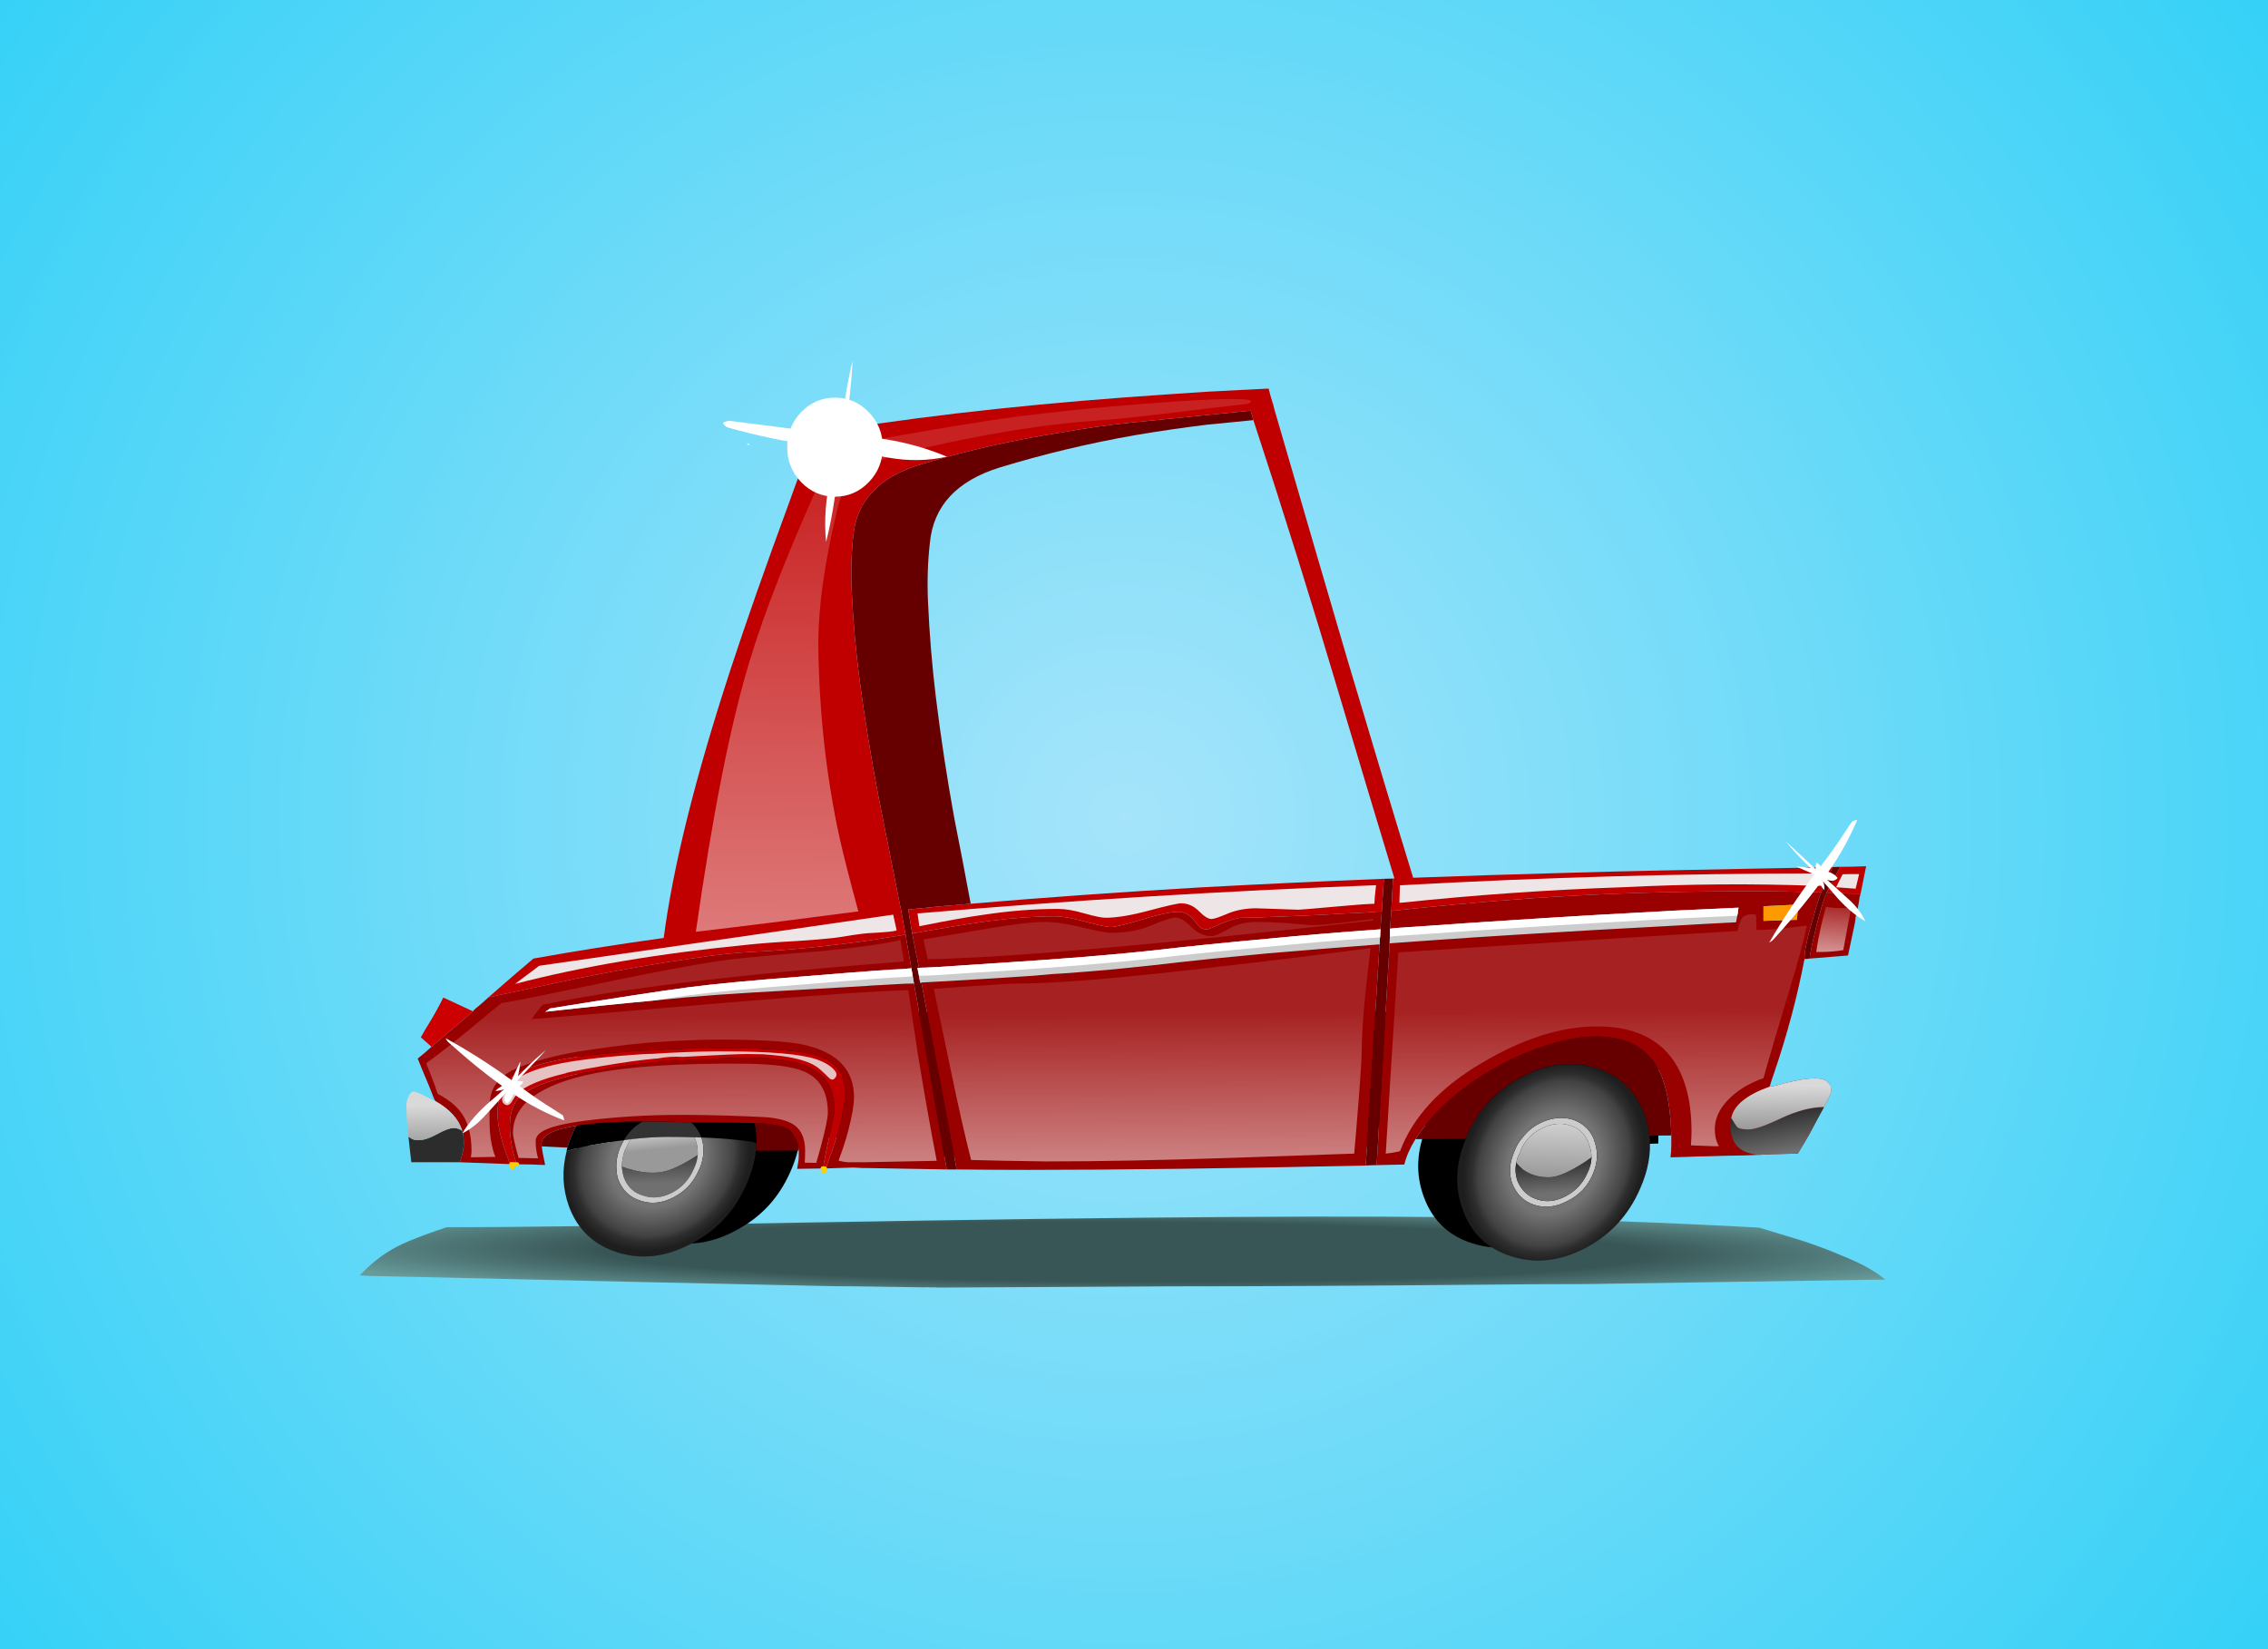 
<svg xmlns="http://www.w3.org/2000/svg" version="1.1" xmlns:xlink="http://www.w3.org/1999/xlink" preserveAspectRatio="none" x="0px" y="0px" width="550px" height="400px" viewBox="0 0 550 400">
<defs>
<radialGradient id="Gradient_1" gradientUnits="userSpaceOnUse" cx="0" cy="0" r="344.5" fx="0" fy="0" gradientTransform="matrix( 1, 0, 0, 1, 272.95,198.45) " spreadMethod="pad">
<stop  offset="0%" stop-color="#A5E4FA"/>

<stop  offset="98.431%" stop-color="#36D1F7"/>
</radialGradient>

<radialGradient id="Gradient_2" gradientUnits="userSpaceOnUse" cx="0" cy="0" r="207.84" fx="0" fy="0" gradientTransform="matrix( 1, 0.005, 0, 0.057, 272.2,303.65) " spreadMethod="pad">
<stop  offset="61.176%" stop-color="#395656"/>

<stop  offset="100%" stop-color="#679A9A"/>
</radialGradient>

<linearGradient id="Gradient_3" gradientUnits="userSpaceOnUse" x1="160.125" y1="286.962" x2="159.775" y2="277.538" spreadMethod="pad">
<stop  offset="0%" stop-color="#707070"/>

<stop  offset="96.863%" stop-color="#2C2C2C"/>
</linearGradient>

<linearGradient id="Gradient_4" gradientUnits="userSpaceOnUse" x1="159.275" y1="273.7" x2="159.825" y2="278.9" spreadMethod="pad">
<stop  offset="0%" stop-color="#D9D9D9"/>

<stop  offset="96.863%" stop-color="#999999"/>
</linearGradient>

<radialGradient id="Gradient_5" gradientUnits="userSpaceOnUse" cx="0" cy="0" r="24.245" fx="0" fy="0" gradientTransform="matrix( 0.768, -0.641, 0.56, 0.671, 159.45,281.55) " spreadMethod="pad">
<stop  offset="18.824%" stop-color="#747474"/>

<stop  offset="49.412%" stop-color="#747474"/>

<stop  offset="80.784%" stop-color="#424242"/>

<stop  offset="87.451%" stop-color="#2E2E2E"/>

<stop  offset="97.255%" stop-color="#1E1E1E"/>
</radialGradient>

<linearGradient id="Gradient_6" gradientUnits="userSpaceOnUse" x1="432.438" y1="279.725" x2="430.562" y2="269.275" spreadMethod="pad">
<stop  offset="0%" stop-color="#707070"/>

<stop  offset="96.863%" stop-color="#2C2C2C"/>
</linearGradient>

<linearGradient id="Gradient_7" gradientUnits="userSpaceOnUse" x1="432.475" y1="263.538" x2="432.625" y2="274.163" spreadMethod="pad">
<stop  offset="0%" stop-color="#D9D9D9"/>

<stop  offset="96.863%" stop-color="#999999"/>
</linearGradient>

<radialGradient id="Gradient_8" gradientUnits="userSpaceOnUse" cx="0" cy="0" r="21.5" fx="0" fy="0" gradientTransform="matrix( 0.866, 0.501, -0.599, 1.037, 376.75,282.2) " spreadMethod="pad">
<stop  offset="18.824%" stop-color="#747474"/>

<stop  offset="49.412%" stop-color="#747474"/>

<stop  offset="80.784%" stop-color="#424242"/>

<stop  offset="87.451%" stop-color="#2E2E2E"/>

<stop  offset="97.255%" stop-color="#1E1E1E"/>
</radialGradient>

<linearGradient id="Gradient_9" gradientUnits="userSpaceOnUse" x1="377.1" y1="289.287" x2="376.5" y2="281.012" spreadMethod="pad">
<stop  offset="0%" stop-color="#707070"/>

<stop  offset="96.863%" stop-color="#2C2C2C"/>
</linearGradient>

<linearGradient id="Gradient_10" gradientUnits="userSpaceOnUse" x1="377.663" y1="270.188" x2="377.038" y2="286.112" spreadMethod="pad">
<stop  offset="0%" stop-color="#D9D9D9"/>

<stop  offset="96.863%" stop-color="#999999"/>
</linearGradient>

<linearGradient id="Gradient_11" gradientUnits="userSpaceOnUse" x1="279.487" y1="244.2" x2="279.812" y2="301" spreadMethod="pad">
<stop  offset="1.961%" stop-color="#FFFFFF" stop-opacity="0.129"/>

<stop  offset="100%" stop-color="#FFFFFF" stop-opacity="0.71"/>
</linearGradient>

<linearGradient id="Gradient_12" gradientUnits="userSpaceOnUse" x1="236.35" y1="109.45" x2="235.45" y2="302.25" spreadMethod="pad">
<stop  offset="1.961%" stop-color="#FFFFFF" stop-opacity="0.129"/>

<stop  offset="100%" stop-color="#FFFFFF" stop-opacity="0.71"/>
</linearGradient>

<linearGradient id="Gradient_13" gradientUnits="userSpaceOnUse" x1="445.95" y1="218.7" x2="444.75" y2="234.5" spreadMethod="pad">
<stop  offset="1.961%" stop-color="#FFFFFF" stop-opacity="0.129"/>

<stop  offset="100%" stop-color="#FFFFFF" stop-opacity="0.71"/>
</linearGradient>

<filter id="Filter_1" x="-100%" y="-100%" width="300%" height="300%" color-interpolation-filters="sRGB">
<feFlood flood-color="#FFFFFF" flood-opacity="1" in="SourceGraphic" result="result1"/>

<feGaussianBlur in="SourceGraphic" stdDeviation="17.667,17.667" result="result2"/>

<feComposite in2="result2" in="result1" operator="in" result="result3"/>

<feComposite in2="result3" in="SourceGraphic" operator="over" result="result4"/>
</filter>

<filter id="Filter_2" x="-100%" y="-100%" width="300%" height="300%" color-interpolation-filters="sRGB">
<feFlood flood-color="#FFFFFF" flood-opacity="1" in="SourceGraphic" result="result1"/>

<feGaussianBlur in="SourceGraphic" stdDeviation="17.667,17.667" result="result2"/>

<feComposite in2="result2" in="result1" operator="in" result="result3"/>

<feComposite in2="result3" in="SourceGraphic" operator="over" result="result4"/>
</filter>

<filter id="Filter_3" x="-52.455%" y="-50.952%" width="204.911%" height="201.904%" color-interpolation-filters="sRGB">
<feFlood flood-color="#FFFFFF" flood-opacity="1" in="SourceGraphic" result="result1"/>

<feFlood flood-color="#000000" flood-opacity="1" in="SourceGraphic" result="result2"/>

<feComposite in2="SourceGraphic" in="result2" operator="in" result="result3"/>

<feColorMatrix in="result3" type="matrix" values="0 0 0 0 255 0 0 0 0 255 0 0 0 0 255 0 0 0 255 0" result="result4"/>

<feComposite in2="SourceGraphic" in="result1" operator="in" result="result5"/>

<feGaussianBlur in="result3" stdDeviation="2.333,2.333" result="result6"/>

<feComposite in2="result6" in="result5" operator="out" result="result7"/>

<feComposite in2="result4" in="result7" operator="in" result="result8"/>
</filter>

<filter id="Filter_4" x="-100%" y="-100%" width="300%" height="300%" color-interpolation-filters="sRGB">
<feFlood flood-color="#FFFFFF" flood-opacity="1" in="SourceGraphic" result="result1"/>

<feGaussianBlur in="SourceGraphic" stdDeviation="17.667,17.667" result="result2"/>

<feComposite in2="result2" in="result1" operator="in" result="result3"/>

<feComposite in2="result3" in="SourceGraphic" operator="over" result="result4"/>
</filter>

<g id="Layer7_0_FILL">
<path fill="url(#Gradient_1)" stroke="none" d="
M 550.95 -5
L -5 -5 -5 401.95 550.95 401.95 550.95 -5 Z"/>
</g>

<g id="Layer5_0_FILL">
<path fill="url(#Gradient_2)" stroke="none" d="
M 359.15 311.6
Q 372.1 311.45 384.75 311.45 422.65 310.9 457.15 310.35 455.6 309 453.15 307.6 450.35 306 446.3 304.4 442.25 302.65 436.95 300.9 432.75 299.6 426.6 297.75 392.3 295.9 362.85 295.4 316.5 294.4 196.7 296.5 131.5 297.7 108.35 297.65 103.3 299.3 99.1 301.05 93.5 303.35 89.1 307.5 88.15 308.4 87.25 309.35 88.15 309.35 89.1 309.45 160.6 311.1 199 311.9 203.05 312 207.6 312 216.025 312.125 224.45 312.25 224.65 312.15 224.95 312.25 225.15 312.15 225.4 312.25 225.55 312.25 225.75 312.25 225.95 312.25 226.2 312.25 226.55 312.25 226.9 312.25 227.1 312.25 227.25 312.3 227.45 312.25 227.6 312.3 227.8 312.25 227.95 312.3 256.025 312.15 284.1 312 316.85 312 359.15 311.6 Z"/>
</g>

<g id="Layer4_0_FILL">
<path fill="#000000" stroke="none" d="
M 333.85 273.2
Q 339.55 273.1 346.05 273.05 342.2 282.05 345.3 290.35 348.45 298.9 357.15 301.6 365.75 304.35 375 299.6 384.05 294.85 388.25 285.25 391.25 278.55 390.55 272.35 393.45 272.25 395.85 272.25 395.85 273.45 395.85 274.65 395.85 276.1 395.65 277.6 398.9 277.5 402.15 277.35
L 402.15 245.45 140 245.45 140 279.35
Q 141.45 279.4 142.9 279.4 142.2 276.25 142.05 274.95 144.15 275 148.3 275.2 148.15 275.65 148.1 276.1 146.35 282.95 148.65 289.4 151.8 298 160.5 300.65 169.2 303.35 178.25 298.55 187.4 293.85 191.6 284.35 193.55 280.1 194 275.95 194.9 275.95 195.85 275.95 200.35 275.9 204.4 275.9 204.4 276.65 204.4 277.45 204.4 278.2 203.95 280.4
L 220.2 279.95
Q 218.55 280.1 217.5 280.15 218.85 280.15 220.2 280.15
L 220.75 280.15
Q 230.6 280.4 240.3 280.5 241.5 280.5 242.65 280.5 251.4 280.6 260.05 280.6 280.6 280.6 307.3 280.15
L 307.3 279.9
Q 314.35 279.7 321.75 279.55 323.1 279.45 324.4 279.45 327.7 279.4 331.1 279.35 331.9 276.3 333.85 273.2 Z"/>
</g>

<g id="Layer3_0_FILL">
<path fill="#660000" stroke="none" d="
M 182.95 272.4
Q 183.45 274.85 183.45 277.3 183.35 278.2 183.3 279.1 184.2 279.1 185.2 279.1 189.65 279.05 193.7 279.05 193.3 275.75 191.3 273.95 190.2 273.1 186.2 272.6 185.25 272.5 182.95 272.4
M 139.05 274.45
Q 139.35 273.75 139.75 273.05 131.3 274.35 131.3 277.5 131.3 277.7 131.4 278.05 133.5 278.15 137.6 278.35 138.15 276.4 139.05 274.45
M 225.5 131.65
Q 226.8 118.25 242.4 113.4 258.6 108.45 275.55 105.5 284.15 104.05 292.75 103 298.4 102.45 303.95 101.9
L 303.3 99.6 303.25 99.6
Q 288.7 101.05 274.25 102.5 265.65 103.4 257.05 104.95 240.1 107.6 223.9 112.45 208.3 116.9 206.95 129.7 206.2 136.55 206.55 143.4 207.05 154.35 208.5 165.25 210.35 179.2 213 193.05 215.65 206.4 218.3 219.75 218.45 220.25 218.5 220.7
L 219.6 226.7 221 234.85 221.65 238.55 229.6 283.65
Q 230.8 283.65 232 283.65
L 223.45 238.3
Q 223.3 238.4 223.2 238.4 222.95 237.5 222.85 236.7 222.6 235.65 222.5 234.75 222.7 234.75 222.85 234.75
L 221.2 226.35 220.25 220.6
Q 227.7 219.8 235.4 219.2 233.45 208.7 231.4 198.35 228.75 183.75 226.95 169.1 225.55 157.55 225.05 146.05 224.7 138.75 225.5 131.65
M 344.8 274.1
Q 343.95 275.15 343.25 276.3 349 276.25 355.5 276.2 355.65 275.75 355.75 275.4 360.05 265.85 369.2 261.15 378.25 256.35 386.95 259.05 395.6 261.7 398.8 270.4 399.7 272.9 400 275.5 402.85 275.4 405.3 275.4 405 265.2 402.5 260 398.4 251.4 387.2 251.4 380.35 251.4 372 254.6 363.9 257.65 356.6 262.75 349.15 268.1 344.8 274.1
M 337.8 213.1
Q 336.7 213.1 335.6 213.15
L 335.1 221.05 334.75 225.4 334.55 229.05 331.2 282.7
Q 332.5 282.6 333.85 282.6
L 337 228.8 337.1 225.25 337.4 220.95 337.8 213.1
M 445.75 211.2
Q 445.95 210.75 446.25 210.25 445.4 210.25 444.5 210.3 442.95 212.9 441.65 216.45 440.7 218.9 439.95 221.75 437.6 229.45 437.6 232.4 437.6 232.5 437.6 232.6 438.2 232.6 438.85 232.5 438.85 231.35 440.25 225.6 441.75 219.3 442.7 217.3 442.9 216.95 442.95 216.5 444.3 213.85 445.75 211.2 Z"/>

<path fill="#000000" stroke="none" d="
M 170 275.75
Q 170 275.85 170.1 275.9 174.9 276.05 178.4 276.45 181.55 276.75 182.6 277 183 277.15 183.45 277.3 183.45 274.85 182.95 272.4 181.6 272.35 179.95 272.35 171.15 272.2 167.55 272.2 169.2 273.6 170 275.75
M 155.85 272
Q 151.7 272 147.95 272.2 143.1 272.5 139.75 273.05 139.35 273.75 139.05 274.45 138.15 276.4 137.6 278.35 137.45 278.75 137.4 279.25 140.2 278.2 146.45 277.25 149 276.8 151.3 276.55 152.9 273.75 155.85 272 Z"/>

<path fill="url(#Gradient_3)" stroke="none" d="
M 151.3 285.6
Q 152.6 289.05 156.05 290 159.35 291.15 163.05 289.25 166.6 287.35 168.2 283.6 169.05 281.9 169.2 280.15 165.2 282.8 162.1 283.85 157.5 285.4 150.8 282.95 150.9 284.35 151.3 285.6 Z"/>

<path fill="#333333" stroke="none" d="
M 151.3 276.55
Q 152.15 276.4 153.05 276.3 158.05 275.75 162 275.75 165.4 275.75 168.4 275.85 169.25 275.9 170.1 275.9 170 275.85 170 275.75 169.2 273.6 167.55 272.2 166.95 272.2 166.45 272.2 160.85 272 155.85 272 152.9 273.75 151.3 276.55 Z"/>

<path fill="url(#Gradient_4)" stroke="none" d="
M 151.5 279.05
Q 150.8 281.05 150.8 282.95 157.5 285.4 162.1 283.85 165.2 282.8 169.2 280.15 169.2 279.75 169.2 279.4 169.2 277.95 168.7 276.55 168.55 276.2 168.4 275.85 165.4 275.75 162 275.75 158.05 275.75 153.05 276.3 152.25 277.3 151.8 278.5 151.65 278.85 151.5 279.05 Z"/>

<path fill="#CCCCCC" stroke="none" d="
M 150.8 282.95
Q 150.8 281.05 151.5 279.05 151.65 278.85 151.8 278.5 152.25 277.3 153.05 276.3 152.15 276.4 151.3 276.55 150.9 277.25 150.55 278 150.4 278.35 150.25 278.65 149.2 281.5 149.55 284.15 149.6 285.2 149.95 286.15 151.5 290.1 155.4 291.25 159.25 292.55 163.45 290.35 167.55 288.2 169.45 283.85 170.1 282.55 170.35 281.2 170.6 280.15 170.6 279.05 170.6 277.45 170.1 275.9 169.25 275.9 168.4 275.85 168.55 276.2 168.7 276.55 169.2 277.95 169.2 279.4 169.2 279.75 169.2 280.15 169.05 281.9 168.2 283.6 166.6 287.35 163.05 289.25 159.35 291.15 156.05 290 152.6 289.05 151.3 285.6 150.9 284.35 150.8 282.95
M 132.2 245.4
Q 146.8 243.75 158.3 242.7 167 241.8 173.85 241.3 175.4 241.2 182.25 240.75 191.4 240.2 210 239.15 211.5 239 213.1 238.95 216.1 238.75 219.35 238.6
L 221.65 238.55 221 234.85 218.8 235.05
Q 216.75 235.1 212.15 235.45 205.95 235.9 195.1 236.8 176.1 238.25 166.65 239.5 157.3 240.75 133.35 244.6 132.85 245.05 132.2 245.4
M 373.3 272.5
Q 370.8 273.8 369.2 275.95 368 277.3 367.35 279 366.9 280.05 366.6 281.05 365.7 284.2 366.75 287.1 368.3 291 372.1 292.25 376.05 293.5 380.2 291.25 384.35 289.2 386.25 284.85 387.3 282.35 387.3 280.05 387.2 278.35 386.65 276.75 386.5 276.2 386.25 275.7 384.75 272.7 381.35 271.55 377.45 270.4 373.3 272.5
M 368.65 279.4
Q 369.1 277.95 370.1 276.75 371.55 274.85 373.75 273.75 377.35 271.9 380.7 272.95 383.7 273.9 384.95 276.55 385.25 276.95 385.3 277.45 385.95 279 385.95 280.7 385.9 282.6 384.95 284.5 383.35 288.2 379.75 290.1 376.1 292.05 372.7 290.9 369.4 289.8 368 286.45 367.25 284.3 367.7 282 367.95 280.7 368.65 279.4
M 334.55 229.05
L 334.75 225.4
Q 320.3 226.45 307.3 227.7 292.35 229.05 279.35 230.55 265.8 232.05 242.45 233.55 235.35 234 227.3 234.55
L 224.15 234.7
Q 223.9 234.7 223.6 234.7 223.25 234.75 222.85 234.75 222.7 234.75 222.5 234.75 222.6 235.65 222.85 236.7 222.95 237.5 223.2 238.4 223.3 238.4 223.45 238.3
L 223.6 238.3
Q 233.75 237.75 242.45 237.2 246.8 236.9 250.75 236.65 255.2 236.2 259.25 236 265.15 235.55 270.15 235.1 275.15 234.6 279.35 234.15 286.55 233.3 294.35 232.5 300.65 231.9 307.3 231.25 320.2 230.15 334.55 229.05
M 421.3 222.1
Q 421.35 221.7 421.45 221.35 421.5 220.65 421.6 220.15 412.1 220.6 406.4 220.85 386.25 221.9 367.95 223.1 356.8 223.8 346.4 224.55
L 338.95 225.05
Q 338.05 225.1 337.1 225.25
L 337 228.8 337.05 228.8
Q 338.4 228.7 339.8 228.6
L 347.45 228.05
Q 357.3 227.35 367.95 226.7 386.25 225.55 406.4 224.5 411.95 224.15 421 223.7 421.15 222.9 421.3 222.1 Z"/>

<path fill="url(#Gradient_5)" stroke="none" d="
M 137.4 279.25
Q 135.65 286.1 137.95 292.55 141.1 301.1 149.85 303.8 158.5 306.5 167.55 301.7 176.7 297 180.9 287.5 182.85 283.25 183.3 279.1 183.35 278.2 183.45 277.3 183 277.15 182.6 277 181.55 276.75 178.4 276.45 174.9 276.05 170.1 275.9 170.6 277.45 170.6 279.05 170.6 280.15 170.35 281.2 170.1 282.55 169.45 283.85 167.55 288.2 163.45 290.35 159.25 292.55 155.4 291.25 151.5 290.1 149.95 286.15 149.6 285.2 149.55 284.15 149.2 281.5 150.25 278.65 150.4 278.35 150.55 278 150.9 277.25 151.3 276.55 149 276.8 146.45 277.25 140.2 278.2 137.4 279.25 Z"/>

<path fill="#990000" stroke="none" d="
M 159.4 257.6
Q 159.25 257.6 159.2 257.6 154.1 258 146.55 259.35 141.3 260.25 138.65 260.8 137.95 260.95 137.4 261.15 132.35 262.4 129.3 263.9 127.2 264.95 126 266.05 125.15 266.8 124.7 267.95 123.7 269.85 123.65 272.75 123.65 272.9 123.65 273.1 123.65 277.35 125.1 281.7 125.25 282.05 125.4 282.4 125.8 282.4 126.3 282.4 127.75 282.45 129.3 282.45 130.75 282.55 132.2 282.55 131.5 279.4 131.4 278.05 131.3 277.7 131.3 277.5 131.3 274.35 139.75 273.05 143.1 272.5 147.95 272.2 151.7 272 155.85 272 160.85 272 166.45 272.2 166.95 272.2 167.55 272.2 171.15 272.2 179.95 272.35 181.6 272.35 182.95 272.4 185.25 272.5 186.2 272.6 190.2 273.1 191.3 273.95 193.3 275.75 193.7 279.05 193.7 279.8 193.7 280.6 193.7 281.35 193.3 283.5
L 199.5 283.4
Q 199.55 282.95 199.7 282.6 200 281 200.4 279 201.95 271.65 202.3 269.9 202.35 269.4 202.35 269.35 202.35 269 202.35 268.65
L 202.35 268.5
Q 202.15 264.6 200.35 262.05 199.15 260.45 197.35 259.4 196.4 258.85 195.3 258.45 192.1 257.2 187 256.75 185.9 256.6 184.6 256.55 182.8 256.5 180.8 256.5 178.1 256.5 169.25 256.95 167.2 257.1 165.55 257.2 162.45 256.95 159.4 257.6
M 158.3 242.7
Q 146.8 243.75 132.2 245.4 132.85 245.05 133.35 244.6 157.3 240.75 166.65 239.5 176.1 238.25 195.1 236.8 205.95 235.9 212.15 235.45 216.75 235.1 218.8 235.05
L 221 234.85 219.6 226.7
Q 214.65 227.5 210.1 228.2 194.7 230.3 182.95 230.85 176.85 231.1 167.9 232.45 156.45 234.05 140.25 237.25 124.7 240.55 118.45 241.9 117.5 242.8 116.5 243.65 116 244.05 115.4 244.55 114.95 244.9 114.7 245.3 113.1 246.65 111.7 247.9 107.7 251.25 104.65 253.9 102.9 255.5 101.3 256.75 102.45 259.65 104.05 263.4 104.65 264.85 105.25 266.45 105.4 266.75 105.55 267.05 110.85 270.05 112.1 274.3 113.1 277.7 111.5 281.9 117.2 282.1 123.7 282.35 123.15 280.85 122.5 279.1 120.65 273.6 120.65 270.1 120.65 267.25 121.35 265.2 121.9 263.55 122.95 262.4 124.9 260.25 129.3 258.7 131.4 257.95 134.05 257.4 140.8 255.9 153.4 255 155.75 254.8 158.2 254.75 165.9 254.25 173.3 254.2 174.35 254.2 175.45 254.2 192.7 254.2 198.45 256.15 201.6 257.2 203.15 259.15 203.25 259.3 203.4 259.5 204.9 261.65 204.9 265.15 204.9 268.5 203.35 274.25 202.7 276.25 201.95 278.65 201.85 278.75 201.85 279 201.05 281 200.25 283.4
L 209.5 283.1
Q 207.9 283.25 206.85 283.3 208.15 283.3 209.5 283.3
L 210.05 283.3
Q 219.9 283.5 229.6 283.65
L 221.65 238.55 219.35 238.6
Q 216.1 238.75 213.1 238.95 211.5 239 210 239.15 191.4 240.2 182.25 240.75 175.4 241.2 173.85 241.3 167 241.8 158.3 242.7
M 331.2 282.7
L 334.55 229.05
Q 320.2 230.15 307.3 231.25 300.65 231.9 294.35 232.5 286.55 233.3 279.35 234.15 275.15 234.6 270.15 235.1 265.15 235.55 259.25 236 255.2 236.2 250.75 236.65 246.8 236.9 242.45 237.2 233.75 237.75 223.6 238.3
L 223.45 238.3 232 283.65
Q 240.7 283.75 249.4 283.75 282.4 283.75 331.2 282.7
M 335.1 221.05
Q 330.75 221.4 325.5 221.6 322.1 221.85 312.3 222.25 307.35 222.45 306.95 222.45 303.45 222.6 301.15 222.6 299.7 222.6 296.05 224.05 292.9 225.45 292.85 225.45 291.8 225.45 291 224.9 290.6 224.55 289.7 223.35 288 221.15 285.7 221.15 283.2 221.15 277.2 222.95 271.1 224.85 269.3 224.85 268.1 224.85 263.4 223.6 258.6 222.25 255.75 222.25 248.8 222.25 240.15 223.35 235.2 224 223.75 225.95 222.5 226.25 221.2 226.35
L 222.85 234.75
Q 223.25 234.75 223.6 234.7 223.9 234.7 224.15 234.7
L 227.3 234.55
Q 235.35 234 242.45 233.55 265.8 232.05 279.35 230.55 292.35 229.05 307.3 227.7 320.3 226.45 334.75 225.4
L 335.1 221.05
M 439.95 221.75
Q 440.7 218.9 441.65 216.45 431.45 216.15 426.8 216.15 400.85 216.15 380.85 217.3 363.05 218.25 341.5 220.5 339.55 220.7 337.4 220.95
L 337.1 225.25
Q 338.05 225.1 338.95 225.05
L 346.4 224.55
Q 356.8 223.8 367.95 223.1 386.25 221.9 406.4 220.85 412.1 220.6 421.6 220.15 421.5 220.65 421.45 221.35 421.35 221.7 421.3 222.1 421.15 222.9 421 223.7 411.95 224.15 406.4 224.5 386.25 225.55 367.95 226.7 357.3 227.35 347.45 228.05
L 339.8 228.6
Q 338.4 228.7 337.05 228.8
L 337 228.8 333.85 282.6
Q 337.1 282.55 340.55 282.45 341.3 279.45 343.25 276.3 343.95 275.15 344.8 274.1 349.15 268.1 356.6 262.75 363.9 257.65 372 254.6 380.35 251.4 387.2 251.4 398.4 251.4 402.5 260 405 265.2 405.3 275.4 405.3 276.6 405.3 277.8 405.3 279.25 405.1 280.7 408.3 280.65 411.6 280.5 412.85 280.5 414.2 280.45 418.45 280.3 422.75 280.25 424.65 280.15 426.7 280.1 428.1 280.05 429.55 279.95 432.6 279.9 435.95 279.8 437.15 277.95 438.85 274.95 441.65 269.7 443.4 266.45 444.9 263.9 442.95 262.2 440.6 260.45 430.25 263.4 429.8 263.4 429.15 263.55 429.7 261.7 430.3 260.05 435 246.2 437.6 232.6 437.6 232.5 437.6 232.4 437.6 229.45 439.95 221.75
M 436.1 219.4
Q 436.05 220.1 435.95 220.85 435.85 221.85 435.75 223.1 431.45 223.25 427.65 223.35
L 427.65 219.8
Q 431.65 219.6 436.1 219.4
M 451.2 216.75
Q 450.35 216.75 449.5 216.75 446.05 216.6 442.95 216.5 442.9 216.95 442.7 217.3 441.75 219.3 440.25 225.6 438.85 231.35 438.85 232.5 443.15 232.15 448.15 231.75 448.95 228.1 449.8 223.95 449.95 223.15 450 222.4 450.2 221.5 450.45 220.6 450.65 219.65 450.8 218.75 450.9 217.65 451.2 216.75 Z"/>

<path fill="url(#Gradient_6)" stroke="none" d="
M 99.05 275.7
Q 99.2 277.25 99.4 278.9 99.55 280.45 99.75 281.9
L 111.5 281.9
Q 113.1 277.7 112.1 274.3 111.95 274.25 111.9 274.15 111.05 273.6 110 273.6 108.7 273.6 106.05 275.05 103.35 276.55 101.5 276.55 100.7 276.55 100.45 276.45 99.8 276.25 99.05 275.7 Z"/>

<path fill="#C00000" stroke="none" d="
M 121.35 265.2
Q 120.65 267.25 120.65 270.1 120.65 273.6 122.5 279.1 123.15 280.85 123.7 282.35 123.85 282.35 124 282.35 124.7 282.35 125.4 282.4 125.25 282.05 125.1 281.7 123.65 277.35 123.65 273.1 123.65 272.9 123.65 272.75 123.7 269.85 124.7 267.95 125.15 266.8 126 266.05 127.2 264.95 129.3 263.9 132.35 262.4 137.4 261.15 137.95 260.95 138.65 260.8 141.3 260.25 146.55 259.35 154.1 258 159.2 257.6 159.25 257.6 159.4 257.6 162.45 256.95 165.55 257.2 167.2 257.1 169.25 256.95 178.1 256.5 180.8 256.5 182.8 256.5 184.6 256.55 185.9 256.6 187 256.75 192.1 257.2 195.3 258.45 196.4 258.85 197.35 259.4 199.15 260.45 200.35 262.05 202.15 264.6 202.35 268.5
L 202.35 268.65
Q 202.35 269 202.35 269.35 202.35 269.4 202.3 269.9 201.95 271.65 200.4 279 200 281 199.7 282.6 199.55 282.95 199.5 283.4
L 200.25 283.4
Q 201.05 281 201.85 279 201.85 278.75 201.95 278.65 202.7 276.25 203.35 274.25 204.9 268.5 204.9 265.15 204.9 261.65 203.4 259.5 203.25 259.3 203.15 259.15 201.6 257.2 198.45 256.15 192.7 254.2 175.45 254.2 174.35 254.2 173.3 254.2 165.9 254.25 158.2 254.75 155.75 254.8 153.4 255 140.8 255.9 134.05 257.4 131.4 257.95 129.3 258.7 124.9 260.25 122.95 262.4 121.9 263.55 121.35 265.2
M 325.5 221.6
Q 330.75 221.4 335.1 221.05
L 335.6 213.15
Q 311.95 214.1 290.85 215.25 261.8 216.95 235.4 219.2 227.7 219.8 220.25 220.6
L 221.2 226.35
Q 222.5 226.25 223.75 225.95 235.2 224 240.15 223.35 248.8 222.25 255.75 222.25 258.6 222.25 263.4 223.6 268.1 224.85 269.3 224.85 271.1 224.85 277.2 222.95 283.2 221.15 285.7 221.15 288 221.15 289.7 223.35 290.6 224.55 291 224.9 291.8 225.45 292.85 225.45 292.9 225.45 296.05 224.05 299.7 222.6 301.15 222.6 303.45 222.6 306.95 222.45 307.35 222.45 312.3 222.25 322.1 221.85 325.5 221.6
M 444.5 210.3
Q 442.35 210.3 440.25 210.4 396.5 211.2 381.85 211.65 361.5 212.2 342.7 212.9 336.5 192.75 326.7 159.8 318.4 131.5 309.6 101.2 309.25 100.05 308.95 98.95 308.85 98.4 308.7 97.9 308.55 97.7 308.55 97.5 308.05 95.9 307.65 94.25 304.65 94.4 301.75 94.55 301.65 94.55 301.55 94.55 292.7 94.95 283.9 95.6 239.2 98.55 204.75 104 201.1 104.45 197.6 105.1 196.75 107.25 195.85 109.7 194.45 113.4 192.85 117.8 192.25 119.55 191.55 121.4 182.65 145.6 177.2 162.25 164.35 201.5 160.95 227.5 144.4 229.8 129.35 232.5 124.55 236.55 118.45 241.9 124.7 240.55 140.25 237.25 156.45 234.05 167.9 232.45 176.85 231.1 182.95 230.85 194.7 230.3 210.1 228.2 214.65 227.5 219.6 226.7
L 218.5 220.7
Q 218.45 220.25 218.3 219.75 215.65 206.4 213 193.05 210.35 179.2 208.5 165.25 207.05 154.35 206.55 143.4 206.2 136.55 206.95 129.7 208.3 116.9 223.9 112.45 240.1 107.6 257.05 104.95 265.65 103.4 274.25 102.5 288.7 101.05 303.25 99.6
L 303.3 99.6 303.95 101.9
Q 314.85 135.05 324.95 169.1 332.65 194.95 338.15 213.05 337.95 213.05 337.8 213.1
L 337.4 220.95
Q 339.55 220.7 341.5 220.5 363.05 218.25 380.85 217.3 400.85 216.15 426.8 216.15 431.45 216.15 441.65 216.45 442.95 212.9 444.5 210.3
M 451.2 216.75
Q 451.9 213.15 452.55 210.1 449.3 210.25 446.25 210.25 445.95 210.75 445.75 211.2 444.3 213.85 442.95 216.5 446.05 216.6 449.5 216.75 450.35 216.75 451.2 216.75 Z"/>

<path fill="url(#Gradient_7)" stroke="none" d="
M 105.55 267.05
Q 105.4 266.95 105.1 266.9 101.05 264.75 100.35 264.75 99.55 264.75 98.95 266.2 98.55 267.3 98.55 268.1 98.55 271.35 99.05 275.7 99.8 276.25 100.45 276.45 100.7 276.55 101.5 276.55 103.35 276.55 106.05 275.05 108.7 273.6 110 273.6 111.05 273.6 111.9 274.15 111.95 274.25 112.1 274.3 110.85 270.05 105.55 267.05 Z"/>

<path fill="#CC0000" stroke="none" d="
M 114.7 245.3
Q 110.1 243.15 107.5 241.95 106.05 244.9 104.2 247.95 103 249.85 102.05 251.6 103.15 252.55 104.65 253.9 107.7 251.25 111.7 247.9 113.1 246.65 114.7 245.3 Z"/>

<path fill="url(#Gradient_8)" stroke="none" d="
M 355.5 276.2
Q 351.65 285.2 354.75 293.5 357.85 302.05 366.6 304.75 375.2 307.5 384.4 302.75 393.5 298 397.7 288.4 400.7 281.7 400 275.5 399.7 272.9 398.8 270.4 395.6 261.7 386.95 259.05 378.25 256.35 369.2 261.15 360.05 265.85 355.75 275.4 355.65 275.75 355.5 276.2
M 369.2 275.95
Q 370.8 273.8 373.3 272.5 377.45 270.4 381.35 271.55 384.75 272.7 386.25 275.7 386.5 276.2 386.65 276.75 387.2 278.35 387.3 280.05 387.3 282.35 386.25 284.85 384.35 289.2 380.2 291.25 376.05 293.5 372.1 292.25 368.3 291 366.75 287.1 365.7 284.2 366.6 281.05 366.9 280.05 367.35 279 368 277.3 369.2 275.95 Z"/>

<path fill="url(#Gradient_9)" stroke="none" d="
M 369.45 283.75
Q 368.4 282.9 367.7 282 367.25 284.3 368 286.45 369.4 289.8 372.7 290.9 376.1 292.05 379.75 290.1 383.35 288.2 384.95 284.5 385.9 282.6 385.95 280.7 385.1 281.3 384.3 281.85 378.6 285.55 375.6 285.55 372 285.55 369.45 283.75 Z"/>

<path fill="url(#Gradient_10)" stroke="none" d="
M 370.1 276.75
Q 369.1 277.95 368.65 279.4 367.95 280.7 367.7 282 368.4 282.9 369.45 283.75 372 285.55 375.6 285.55 378.6 285.55 384.3 281.85 385.1 281.3 385.95 280.7 385.95 279 385.3 277.45 385.25 276.95 384.95 276.55 383.7 273.9 380.7 272.95 377.35 271.9 373.75 273.75 371.55 274.85 370.1 276.75 Z"/>

<path fill="#FF9900" stroke="none" d="
M 435.95 220.85
Q 436.05 220.1 436.1 219.4 431.65 219.6 427.65 219.8
L 427.65 223.35
Q 431.45 223.25 435.75 223.1 435.85 221.85 435.95 220.85 Z"/>
</g>

<g id="Layer2_0_FILL">
<path fill="url(#Gradient_6)" stroke="none" d="
M 442.35 268.5
Q 437.65 268.55 432 271.2 426.25 273.95 424.05 273.95 422 273.95 421.3 273.4 420.9 272.95 419.85 271.2 419.75 271.5 419.75 271.8 419.7 271.85 419.7 272 419.15 279.7 426.7 280.1 428.1 280.05 429.55 279.95 432.6 279.9 435.95 279.8 437.15 277.95 438.85 274.95 440.8 271.2 442.35 268.5 Z"/>

<path fill="url(#Gradient_7)" stroke="none" d="
M 442.95 262.2
Q 440.6 260.45 430.25 263.4 429.8 263.4 429.15 263.55 420.8 266.55 419.85 271.1 419.85 271.15 419.85 271.2 420.9 272.95 421.3 273.4 422 273.95 424.05 273.95 426.25 273.95 432 271.2 437.65 268.55 442.35 268.5 442.9 267.4 443.4 266.45 444.55 264.5 443.75 263.1 443.45 262.65 442.95 262.2 Z"/>
</g>

<g id="Layer1_0_FILL">
<path fill="url(#Gradient_11)" stroke="none" d="
M 124.4 274.8
Q 124.4 275.95 125.75 280.85
L 130.5 280.95
Q 129.9 279.05 129.9 276.75 129.9 274.35 135.15 273.05 140.4 271.65 152.6 270.8 164.85 269.95 185.45 270.95 190.55 271.3 192.85 273.05 195.25 274.95 195.25 279.2 195.25 280.65 195.15 282
L 197.95 282.05
Q 198.45 280.25 199 278.3 200.75 271.8 200.75 269.85 200.75 262.4 195.05 259.9 191.1 258.15 181 258 157.1 257.75 143.8 260.4 124.4 264.4 124.4 274.8
M 145.1 238.6
Q 126.85 242.45 121.6 243.3 119.25 245.15 113.65 249.85 107.35 255 103.35 257.9 104.3 260.2 105.25 262.75 105.75 264.1 106.15 265.3 109.8 267.25 111.55 269.5 114.35 272.95 114.35 279.2 114.35 279.55 114.2 280.7 116.85 280.65 120.15 280.6 119.5 279.25 119 276.25 118.55 273.25 118.8 267.4 119 261.45 126.3 258.7 133.55 255.9 143.55 254.55 153.45 253.05 160.85 252.65 168.25 252.15 174.3 252.15 189.8 252.15 195.4 253.5 207.1 256.35 207.1 266.1 207.1 268.9 205.7 274.25 204.75 277.8 203.35 281.5 204.6 281.85 205.8 281.9 206.35 281.9 209.3 281.9 209.85 281.9 227.15 281.55 224.6 268.15 222.5 255.1 221.3 247.05 220.25 240.15 207.6 240.55 176.15 243.2 137.2 246.5 128.85 247.2
L 128.95 247.1
Q 129.55 246.3 130.05 245.6 130.85 244.55 131.6 243.7 149.15 240.05 177.55 237 192.65 235.3 219.2 233.2 218.8 230.5 218.35 228 212.15 229.45 199.55 230.65 183.65 231.95 176.8 232.75 167.1 234 145.1 238.6
M 331.1 241.1
Q 331.8 234.95 332.35 229.95 312.2 232.6 296.05 234.4 261.05 238.55 247 238.55 244.5 238.55 234 239.3 229.25 239.65 226.45 239.85 228.05 247.6 230.6 259.7 233.3 272.75 235.5 281.35 242.1 281.55 253.8 281.7 272.8 281.7 298.2 280.85 304.15 280.65 328.4 279.8 328.6 277.15 328.9 273.95 330.2 258.25 330.2 255.45 330.2 250.2 331.1 241.1
M 333 223.25
Q 333 223 333 222.9 331.2 223.1 328.05 223.5 320.7 224.4 317.9 224.4
L 311.7 223.85
Q 306.15 223.6 305 223.6 300.7 223.6 297.85 225.35 295.05 227.05 293.65 227.05 291.2 227.05 288.9 224.85 286.6 222.55 285.15 222.55 283.75 222.55 279.35 224.4 275 226.25 269.35 226.25 267.7 226.25 262.3 224.9 256.9 223.6 253.15 223.6 249.25 223.6 239.4 225.25 228.75 227.05 223.95 227.85 224.3 229.5 224.95 232.65 254.35 232.1 333 223.25
M 422.3 222.9
Q 421.95 223.5 421.3 225.8 412.3 226.35 392.8 227.55 349.3 230.3 339.1 231 336.9 265.5 336.05 279.8 337.25 279.7 338.95 279.35 339.2 279.25 339.5 279.25 344.2 266.75 359.2 257.9 374.2 248.95 387.3 248.95 398.55 248.95 404.35 255.35 410.2 261.85 410.2 274.5 410.2 275.7 410.05 277.8 412.15 277.85 415.35 278 416.15 278 416.85 278 415.85 276.3 415.85 273.9 415.85 269.25 420.65 265.3 423.6 262.9 427.65 261.5 429.45 255 434.55 238.1 436.6 231.45 438.2 224.5 430.3 225.45 428.85 225.45 428.3 225.45 426 225.6 425.85 223.6 425.85 221.9 425.4 221.75 425.05 221.75 422.85 221.75 422.3 222.9 Z"/>

<path fill="#F0F0F0" fill-opacity="0.808" stroke="none" d="
M 158.3 255.6
Q 155.9 255.65 153.55 255.85 141.15 256.75 134.45 258.25 126.3 260.05 123.5 263.25 122.8 264.05 122 265.7 121.4 267.1 122.3 267.8 123.2 268.45 124 267.4 124.9 265.85 125.5 265.2 128.45 262.4 137.05 260.35 137.6 260.1 138.3 260 141.05 259.4 146.35 258.5 153.95 257.2 159.1 256.75 159.25 256.75 159.4 256.75 162.45 256.15 165.6 256.35 167.3 256.25 169.3 256.15 178.35 255.65 181.05 255.65 183.1 255.65 184.95 255.7 186.2 255.8 187.35 255.9 192.5 256.35 195.8 257.6 196.9 258 197.8 258.6 198.65 259.05 200.95 261.35 201.85 262.3 202.5 261.45 203.2 260.7 202.5 259.75 201.25 258.1 198.05 256.95 192.35 255 175.35 255 174.2 255 173.15 255 165.9 255.1 158.3 255.6 Z"/>

<path fill="#F0F0F0" fill-opacity="0.957" stroke="none" d="
M 130.75 234.25
L 124.9 238.65
Q 149.15 232.3 181.2 229.15 186.45 228.6 193.15 228.25 199.15 227.85 202.2 227.5 202.45 227.5 206.75 226.8 209.7 226.35 211.25 226.3 212.55 226.25 215.5 226 216.6 225.9 217.45 225.7
L 216.6 221.85 130.75 234.25
M 333.3 219.2
Q 333.35 218.4 333.4 217.5 333.55 215.95 333.7 214.7 278.1 216.8 222.5 221.55 222.7 223 222.95 224.65 233.15 222.6 238.7 221.85 248.05 220.45 256.55 220.45 259.25 220.45 263 221.55 266.75 222.6 268.05 222.6 272.15 222.6 278.65 220.85 285.2 219.1 286.45 219.1 288.85 219.1 290.75 221 292.6 222.9 293.8 222.9 294.65 222.9 297.7 221.6 300.8 220.3 304.7 220.3
L 314.85 220.65
Q 315.55 220.65 323.85 219.9 330.25 219.3 333.3 219.2
M 440.1 214.85
Q 440.7 214.85 441.5 214.85 441.55 214.55 441.7 214.3 442.25 212.95 442.75 211.85 441.65 211.85 440.6 211.85 391.45 211.85 340.05 214.7 339.8 214.7 339.5 214.7 339.45 216.5 339.35 218.95 339.55 218.95 339.8 218.95 366.9 216.1 393.45 215.2 417.4 214 440.1 214.85
M 450 215.55
L 450.85 212
Q 448.2 212 446.85 212.05 446.4 212.95 445.8 214.1 445.55 214.7 445.25 215.2 448.2 215.4 450 215.55 Z"/>

<path fill="#FFFFFF" stroke="none" d="
M 132.2 245.4
Q 146.8 243.75 158.3 242.7 163.4 241.9 166.65 241.45 176.1 240.2 195.1 238.75 205.95 237.85 212.15 237.4 216.75 237.05 218.8 237
L 221.35 236.8 221 234.85 218.8 235.05
Q 216.75 235.1 212.15 235.45 205.95 235.9 195.1 236.8 176.1 238.25 166.65 239.5 157.3 240.75 133.35 244.6 132.85 245.05 132.2 245.4
M 334.7 227.35
L 334.75 225.4
Q 333.75 225.45 332.8 225.55 319.4 226.5 307.3 227.7 292.35 229.05 279.35 230.55 265.8 232.05 242.45 233.55 235.35 234 227.3 234.55
L 224.15 234.7
Q 223.9 234.7 223.6 234.7 223.25 234.75 222.85 234.75
L 222.5 234.75 222.95 236.7
Q 223.3 236.7 223.6 236.65 223.9 236.65 224.15 236.65
L 227.3 236.5
Q 235.35 235.95 242.45 235.55 265.8 234 279.35 232.5 292.35 231 307.3 229.65 319.3 228.45 332.6 227.5 333.65 227.4 334.7 227.35
M 421.45 221.35
Q 421.5 220.65 421.6 220.15 412.1 220.6 406.4 220.85 386.25 221.9 367.95 223.1 356.8 223.8 346.4 224.55
L 338.95 225.05
Q 338.05 225.1 337.1 225.25
L 337.1 227.2
Q 338.05 227.05 338.95 227
L 346.4 226.5
Q 356.8 225.75 367.95 225.05 386.25 223.85 406.4 222.8 412 222.55 421.3 222.1 421.35 221.7 421.45 221.35 Z"/>

<path fill="url(#Gradient_12)" stroke="none" d="
M 302.6 97.95
Q 307.1 95.95 285.5 97.35 267.4 98.55 251.05 100.5 237.5 102 202.55 108.45 200.9 112.1 199.35 115.6 187.25 142.25 181.75 160.45 174.85 183.2 168.75 226 185.8 224 208.15 221.05 204.9 209.1 203.5 202.75 198.8 180.95 198.45 157.15 198.3 142.9 203.2 123 204.45 117.75 207.95 114.8 210.8 112.5 216.95 110.4 225.35 108.25 234.15 106.5 251.25 103.05 266 102 273.2 101.55 292.15 99.15
L 302.6 97.95 Z"/>

<path fill="url(#Gradient_13)" stroke="none" d="
M 448.9 220.25
Q 448.15 220.25 447.2 220.25 444.35 220.25 442.8 219.95 442.4 221.5 441.75 224.05 440.8 228.2 440.45 230.9 440.6 230.9 441.35 230.9 444.3 230.9 447 230.45 448.4 222.8 448.9 220.25 Z"/>
</g>

<g id="S_mbolo_2_0_Layer0_0_FILL">
<path fill="#FFFFFF" stroke="none" d="
M 293.05 49.35
Q 292.55 48.55 291.8 48.2 289.6 47.25 287.25 46.55 285.9 46.15 284.55 45.65 274.9 46.8 263.95 48.45 221.15 55 178.2 58.85 177.95 58.85 177.65 58.9 179.3 55.5 177.3 51.5 176 51.5 174.85 51.95 170.7 53.75 167 56.55 165.8 28.15 164.05 0 161.2 18 161.35 39.8 161.4 45.4 161.3 50.95 152.8 42.35 144.4 35.55 143.85 36.1 144 36.25 149.9 47.25 156 57.65 156.95 59.2 157.85 60.8 77.2 68.85 0 83.35 5.3 84.65 10.55 84.45 25.2 83.9 39.4 83.3 96 81 152.3 75.15 150 80.5 149.7 86 156.1 82.4 160.2 75.9 159.35 87.55 157.9 98.9 153.7 131.45 163.5 157.15 172.7 140.25 170.8 117.45 169.2 98.1 168.1 78.5 174.45 88.2 185.3 87.05 186.7 79.55 180.85 71.95 238.55 64.95 293.05 49.35 Z"/>
</g>

<g id="S_mbolo_1_0_Layer0_0_FILL">
<path fill="#FFFFFF" stroke="none" d="
M 43 149.3
Q 45.1 151.65 47.65 150.75 48.05 150.65 47.95 150.55 45.9 148.5 43.5 148.05 42.65 148.9 43 149.3
M 230.95 0
Q 222.2 36.75 215.6 81.9 212.25 104.85 208.3 127.45 207.85 126.2 207.45 125 200.8 105.7 192.7 90.1 186.15 105.8 195.7 127.35 196.55 129.3 197.4 131.35 168.25 128.15 139.05 124.25 74.05 115.55 9.55 107.65 9.55 108.15 9.5 108.15 7.4 108.75 5.3 109 4.25 109.2 3.15 109.7 2.1 110.3 1.05 110.9 0.5 111.25 0 111.85 3.25 118.4 9.4 120.05 85.75 141.5 164.3 152.4 183.4 155.05 202.5 158.05 198 180.5 192.85 202.65 177.85 267.1 183.7 324 193.15 286.6 199.75 241.05 204.35 209.45 209.15 178.25 214.1 199.8 225.6 198.75 228 181.2 221.4 163.8 220.85 162.25 220.25 160.8 257 166.55 293.75 173.3 347.55 183.15 399.25 171.8 329.6 142.75 256.05 136.8 236.1 135.25 216.15 133.3 217.05 127.65 217.95 122 227.75 61.05 230.95 0 Z"/>
</g>

<g id="S_mbolo_10_0_Layer0_0_FILL">
<path fill="#FFFFFF" stroke="none" d="
M 286.1 148.25
Q 286.1 86.85 244.2 43.4 202.3 0 143.05 0 83.8 0 41.9 43.4 0 86.85 0 148.25 0 209.65 41.9 253.05 83.8 296.5 143.05 296.5 202.3 296.5 244.2 253.05 286.1 209.65 286.1 148.25 Z"/>
</g>

<path id="Layer1_0_1_STROKES" stroke="#FFCC00" stroke-width="1" stroke-linejoin="round" stroke-linecap="round" fill="none" d="
M 125.4 282.4
Q 124.7 282.35 124 282.35 124.1 282.75 124.25 283.15
M 199.5 283.4
L 200.05 283.4
Q 199.9 283.8 199.8 284.2"/>
</defs>

<g transform="matrix( 1, 0, 0, 1, 0,0) ">
<use xlink:href="#Layer7_0_FILL"/>
</g>

<g transform="matrix( 1, 0, 0, 1, 0,0) ">
<use xlink:href="#Layer5_0_FILL"/>
</g>

<g transform="matrix( 1, 0, 0, 1, 0,0) ">
<use xlink:href="#Layer4_0_FILL"/>
</g>

<g transform="matrix( 1, 0, 0, 1, 0,0) ">
<use xlink:href="#Layer3_0_FILL"/>
</g>

<g transform="matrix( 1, 0, 0, 1, 0,0) ">
<use xlink:href="#Layer2_0_FILL"/>
</g>

<g transform="matrix( 1, 0, 0, 1, 0,0) ">
<use xlink:href="#Layer1_0_FILL"/>

<use xlink:href="#Layer1_0_1_STROKES"/>
</g>

<g filter="url(#Filter_1)" transform="matrix( 1, 0, 0, 1, 0,0) ">
<g transform="matrix( 0.087, -0.087, 0.123, 0.123, 418.8,218.35) ">
<g transform="matrix( 1, 0, 0, 1, 0,0) ">
<use xlink:href="#S_mbolo_2_0_Layer0_0_FILL"/>
</g>
</g>
</g>

<g filter="url(#Filter_2)" transform="matrix( 1, 0, 0, 1, 0,0) ">
<g transform="matrix( 0.136, 0, 0, 0.136, 175.35,87.4) ">
<g transform="matrix( 1, 0, 0, 1, 0,0) ">
<g transform="matrix( 1, 0, 0, 1, 0,0) ">
<use xlink:href="#S_mbolo_1_0_Layer0_0_FILL"/>
</g>
</g>
</g>
</g>

<g filter="url(#Filter_3)" transform="matrix( 1, 0, 0, 1, 0,0) ">
<g transform="matrix( 0.081, 0, 0, 0.081, 190.9,96.45) ">
<g transform="matrix( 1, 0, 0, 1, 0,0) ">
<use xlink:href="#S_mbolo_10_0_Layer0_0_FILL"/>
</g>
</g>
</g>

<g filter="url(#Filter_4)" transform="matrix( 1, 0, 0, 1, 0,0) ">
<g transform="matrix( 0.083, 0.083, -0.129, 0.129, 118.8,241.05) ">
<g transform="matrix( 1, 0, 0, 1, 0,0) ">
<use xlink:href="#S_mbolo_2_0_Layer0_0_FILL"/>
</g>
</g>
</g>
</svg>
